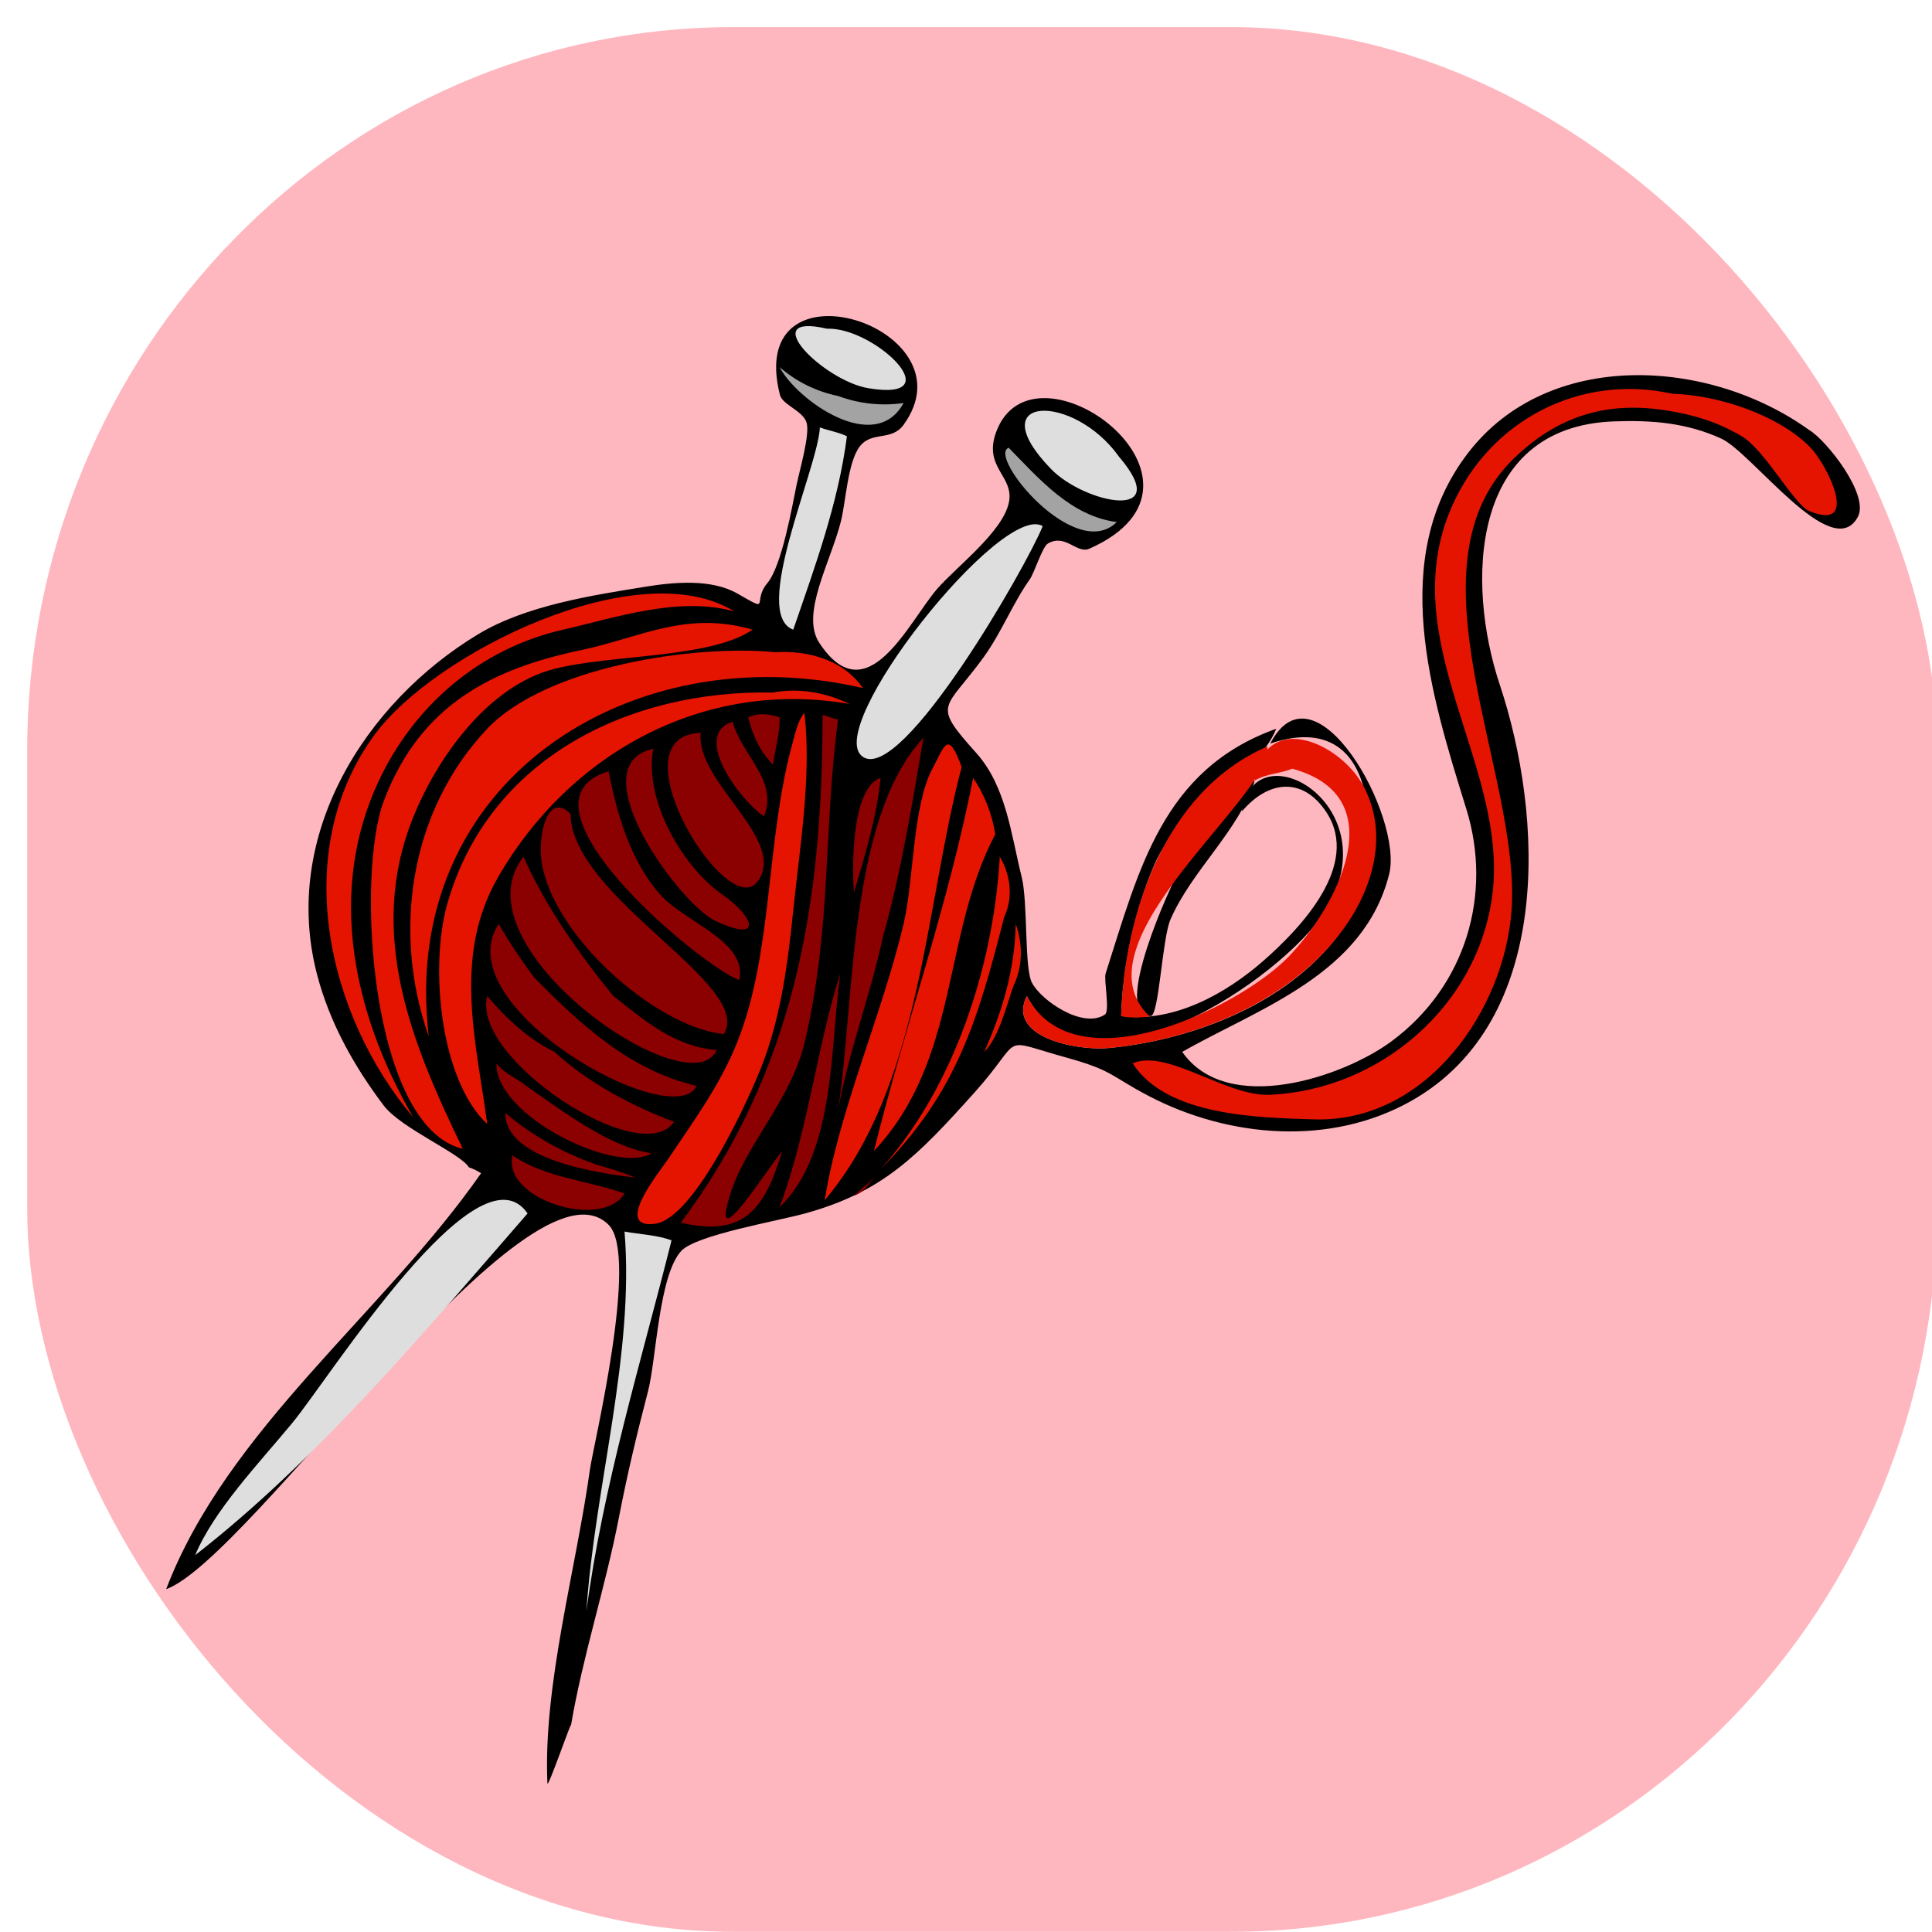<?xml version="1.0" encoding="UTF-8" standalone="no"?>
<!-- Generator: Adobe Illustrator 12.0.0, SVG Export Plug-In . SVG Version: 6.00 Build 51448)  -->

<svg
   xmlns:dc="http://purl.org/dc/elements/1.1/"
   xmlns:cc="http://creativecommons.org/ns#"
   xmlns:rdf="http://www.w3.org/1999/02/22-rdf-syntax-ns#"
   xmlns:svg="http://www.w3.org/2000/svg"
   xmlns="http://www.w3.org/2000/svg"
   xmlns:sodipodi="http://sodipodi.sourceforge.net/DTD/sodipodi-0.dtd"
   xmlns:inkscape="http://www.inkscape.org/namespaces/inkscape"
   id="Layer_1"
   sodipodi:docname="knittings_icon.svg"
   xml:space="preserve"
   viewBox="0 0 328.125 328.125"
   sodipodi:version="0.32"
   version="1.0"
   inkscape:version="0.92.3 (2405546, 2018-03-11)"
   width="350"
   height="350"
   enable-background="new"><sodipodi:namedview
     id="base"
     bordercolor="#666666"
     inkscape:pageshadow="2"
     inkscape:window-width="1920"
     pagecolor="#ffffff"
     inkscape:zoom="1.6015049"
     inkscape:window-x="0"
     borderopacity="1.0"
     inkscape:current-layer="Layer_1"
     inkscape:cx="90.338778"
     inkscape:cy="117.89506"
     inkscape:window-y="0"
     inkscape:window-height="1015"
     inkscape:pageopacity="0.0"
     showgrid="false"
     inkscape:window-maximized="1" /><defs
     id="defs5"><style
       type="text/css"
       id="style3"><![CDATA[
			.c1 { fill: #e51400 }
            .c2 { fill: #8B0000 }
		]]></style><filter
       style="color-interpolation-filters:sRGB;"
       inkscape:label="Drop Shadow"
       id="filter876"><feFlood
         flood-opacity="0.498"
         flood-color="rgb(0,0,0)"
         result="flood"
         id="feFlood866" /><feComposite
         in="flood"
         in2="SourceGraphic"
         operator="in"
         result="composite1"
         id="feComposite868" /><feGaussianBlur
         in="composite1"
         stdDeviation="2"
         result="blur"
         id="feGaussianBlur870" /><feOffset
         dx="4"
         dy="4"
         result="offset"
         id="feOffset872" /><feComposite
         in="SourceGraphic"
         in2="offset"
         operator="over"
         result="composite2"
         id="feComposite874" /></filter></defs><rect
     style="fill:#ffb7bf;fill-opacity:1;stroke-width:0.937;filter:url(#filter876)"
     id="rect4532"
     width="328.987"
     height="335.922"
     x="0.585"
     y="-10.814"
     ry="127.643"
     transform="matrix(0.986,0,0,0.963,0.096,11.164)"
     rx="121.664" /><g
     id="g3"
     transform="matrix(1.057,0,0,1.056,28.191,53.677)"><path
       id="path5"
       d="m 264.02,18.327 c -16.047,-11.568 -41.9,-13.155 -54.826,3.716 -12.907,16.849 -5.959,38.873 -0.267,57.205 4.275,13.771 -0.098,28.556 -11.982,37.374 -7.806,5.792 -26.435,12.076 -33.657,1.725 12.419,-7.086 29.15,-12.417 33.24,-28.543 2.341,-9.231 -11.928,-34.896 -19.089,-21.051 20.227,-6.806 17.748,22.438 10.2,31.754 -8.853,10.921 -23.84,16.03 -36.096,17.215 -5.07,0.491 -16.534,-1.684 -13.231,-8.355 9.901,18.665 41.208,-3.021 47.87,-13.557 10.755,-17.011 -11.344,-29.709 -13.321,-16.115 4.182,-4.982 9.746,-5.688 13.559,0.06 5.668,8.546 -4.259,18.814 -10.05,23.905 -6.078,5.342 -14.476,10.037 -22.895,8.92 0.22,-7.524 1.989,-16.687 5.413,-24.5 4.376,-9.99 16.131,-13.423 19.502,-21.704 -18.282,6.555 -22.05,22.654 -27.411,39.366 -0.323,1.003 0.731,6.028 -0.12,6.6 -3.485,2.342 -10.189,-2.2 -11.715,-5.113 -1.262,-2.412 -0.621,-12.893 -1.664,-17.066 -1.697,-6.786 -2.463,-14.501 -7.284,-19.89 -7.245,-8.096 -5.098,-6.753 1.159,-15.372 2.878,-3.967 4.639,-8.586 7.432,-12.546 0.753,-1.067 2.024,-5.25 2.914,-5.769 2.836,-1.656 4.648,1.725 6.66,0.833 24.064,-10.671 -9.039,-35.101 -14.985,-18.732 -2.063,5.679 2.848,6.989 2.082,11.18 -0.871,4.76 -8.52,10.494 -11.566,14.034 -4.594,5.335 -11.276,20.31 -18.939,8.623 -3.029,-4.619 1.863,-12.984 3.508,-19.564 0.766,-3.067 1.081,-9.518 3.033,-12.011 1.949,-2.491 5.076,-0.777 7.016,-3.45 11.45,-15.771 -25.632,-27.573 -19.861,-4.816 0.408,1.61 3.693,2.532 4.281,4.46 0.569,1.871 -1.114,7.609 -1.605,9.99 -0.713,3.449 -2.36,13.028 -4.698,15.818 -2.546,3.039 0.758,4.887 -4.785,1.695 -4.224,-2.431 -10.254,-1.855 -14.898,-1.1 -8.457,1.375 -19.078,2.983 -26.758,7.611 -18.165,10.965 -31.719,32.342 -25.929,54.682 2.016,7.785 5.952,14.802 10.733,21.14 2.739,3.632 12.309,7.669 13.677,9.93 0.692,0.237 1.346,0.556 1.961,0.952 -15.663,22.49 -40.791,41.19 -50.603,66.9 13.454,-4.848 58.416,-71.549 71.12,-58.573 4.907,5.012 -2.486,35.448 -3.025,39.317 -2.236,16.079 -7.54,34.693 -6.834,50.475 0.043,0.996 3.981,-10.447 3.794,-9.336 1.884,-11.159 5.536,-22.225 7.702,-33.449 1.307,-6.771 2.855,-13.307 4.666,-20.247 1.34,-5.126 1.72,-18.673 5.353,-22.597 2.383,-2.571 15.483,-4.792 20.038,-6.064 12.374,-3.459 17.919,-9.207 27.028,-19.356 8.262,-9.207 3.612,-8.769 14.777,-5.679 7.568,2.095 7.058,2.938 13.26,6.185 12.89,6.742 29.238,8.124 42.221,0.772 22.835,-12.932 21.225,-45.787 14.183,-66.926 -5.413,-16.245 -4.89,-41.479 18.314,-42.339 6.051,-0.225 11.66,0.202 17.273,2.765 4.993,2.278 17.836,20.216 21.943,12.606 1.93,-3.541 -5.04,-12.326 -7.78,-13.969"
       inkscape:connector-curvature="0" /><path
       id="path7"
       d="m 162.87,89.089 c -1.325,2.101 -11.144,23.626 -4.639,23.489 1.318,-0.028 1.841,-12.457 3.152,-15.491 3.439,-7.958 11.052,-14.32 13.556,-22.388 -5.3,3.567 -8.62,9.377 -12.07,14.388"
       inkscape:connector-curvature="0" /><path
       id="path9"
       class="c1"
       d="m 180.95,72.795 c 16.755,4.573 6.919,22.532 -0.654,30.328 -7.623,7.846 -34.062,21.174 -41.982,6.243 -3.303,6.671 8.161,8.846 13.231,8.355 13.026,-1.26 28.633,-6.947 37.492,-18.939 4.958,-6.711 7.481,-15.569 3.33,-23.25 -3.789,-7.014 -15.858,-12.29 -17.425,-0.833 1.96,-1.157 4.13,-1.093 6.01,-1.903"
       inkscape:connector-curvature="0"
       style="fill:#e51400" /><path
       id="path11"
       class="c1"
       d="m 176.96,69.228 c -16.692,7.235 -23.024,27.466 -23.488,43.35 1.104,0.334 3.451,0.28 4.58,0.059 -12.63,-11.94 20.14,-35.657 18.91,-43.412"
       inkscape:connector-curvature="0"
       style="fill:#e51400" /><path
       id="path13"
       style="fill:#dedede"
       d="m 106.2,2.034 c 7.641,-0.294 20.196,11.83 6.66,9.573 -7.25,-1.209 -18.233,-12.246 -6.66,-9.573"
       inkscape:connector-curvature="0" /><path
       id="path15"
       style="fill:#a3a3a3"
       d="m 107.99,12.856 c 3.484,1.308 7.206,1.623 10.525,1.13 -4.614,8.5 -17.165,-0.479 -19.92,-5.769 2.67,2.329 5.89,3.918 9.39,4.639"
       inkscape:connector-curvature="0" /><path
       id="path17"
       class="c1"
       d="m 242.02,12.5 c 7.19,0.162 17.087,3.377 22.181,8.622 2.802,2.886 8.073,13.671 -0.179,10.228 -2.409,-1.004 -7.086,-9.786 -10.822,-12.011 -4.034,-2.404 -8.098,-3.567 -12.547,-4.223 -9.43,-1.389 -17.109,1.062 -24.023,7.731 -17.985,17.344 1.026,50.667 -0.416,72.546 -1.061,16.067 -13.586,34.375 -31.754,33.805 -9.011,-0.28 -23.675,-0.521 -29.138,-9.009 5.496,-2.424 15.038,5.354 22.002,5.056 17.687,-0.758 33.51,-14.28 35.796,-32.171 2.659,-20.784 -16.012,-40.899 -6.48,-62.497 6.15,-13.949 20.72,-21.349 35.38,-18.082"
       inkscape:connector-curvature="0"
       style="fill:#e51400" /><path
       id="path19"
       style="fill:#dedede"
       d="m 153.12,22.608 c 8.999,10.574 -5.559,7.549 -10.942,1.963 -11.5,-11.938 3.63,-12.26 10.94,-1.963"
       inkscape:connector-curvature="0" /><path
       id="path21"
       style="fill:#dedede"
       d="m 109.41,19.338 c -1.375,10.733 -5.152,21.01 -8.622,31.1 -6.878,-2.534 3.967,-25.961 4.281,-32.527 1.31,0.49 3.25,0.844 4.34,1.427"
       inkscape:connector-curvature="0" /><path
       id="path23"
       style="fill:#a3a3a3"
       d="m 135.4,21.181 c 4.933,5.032 9.991,10.983 17.364,11.952 -6.69,6.64 -20.86,-10.658 -17.36,-11.952"
       inkscape:connector-curvature="0" /><path
       id="path25"
       style="fill:#dedede"
       d="m 140.87,33.788 c -2.695,6.677 -22.605,41.336 -28.899,37.105 -6.66,-4.48 22.34,-41.113 28.9,-37.105"
       inkscape:connector-curvature="0" /><path
       id="path27"
       class="c1"
       d="M 91.338,47.523 C 82.484,44.967 71.973,48.583 63.805,50.437 50.443,53.471 39.81,62.672 34.133,74.876 25.982,92.392 29.914,111.89 39.722,128.87 25.944,112.558 19.772,86.189 33.478,67.385 43.118,54.162 75.958,37.92 91.338,47.523"
       inkscape:connector-curvature="0"
       style="fill:#e51400" /><path
       id="path29"
       class="c1"
       d="M 94.25,50.438 C 87.496,55.08 71.66,54.386 62.407,56.742 51.81,59.438 43.591,70.94 39.662,80.765 32.241,99.325 39.438,116.917 47.691,133.928 32.827,130.449 30.436,89.977 35.025,77.91 40.95,62.329 52.666,56.666 66.779,53.709 76.203,51.731 83.541,47.331 94.25,50.436"
       inkscape:connector-curvature="0"
       style="fill:#e51400" /><path
       id="path31"
       class="c1"
       d="m 97.879,54.065 c 5.267,-0.324 10.959,1.215 14.093,5.768 C 74.702,51.167 37.351,74.926 42.222,115.85 36.333,99.206 39.09,79.686 51.558,66.435 61.101,56.293 85.148,52.79 97.881,54.065"
       inkscape:connector-curvature="0"
       style="fill:#e51400" /><path
       id="path33"
       class="c1"
       d="m 97.522,60.547 c 4.205,-0.782 8.467,-0.011 12.309,1.843 C 86.356,58.318 64.823,70.365 53.37,90.22 46.041,102.921 49.833,116.636 51.617,129.942 44.013,122.847 42.356,104.579 45.194,94.56 51.869,70.991 74.569,60.1 97.523,60.549"
       inkscape:connector-curvature="0"
       style="fill:#e51400" /><path
       id="path35"
       class="c2"
       d="m 98.592,64.531 c 0.109,2.465 -0.725,5.159 -1.07,7.612 -2.085,-2.095 -3.259,-4.761 -3.983,-7.612 1.853,-0.787 3.36,-0.526 5.053,0"
       inkscape:connector-curvature="0"
       style="fill:#8b0000" /><path
       id="path37"
       class="c1"
       d="m 102.58,63.817 c 1.187,10.173 -0.76,21.668 -1.843,32.229 -0.821,8.009 -1.911,16.284 -4.756,23.904 -1.958,5.242 -10.957,25.225 -17.425,26.045 -6.823,0.866 0.83,-8.47 2.202,-10.524 4.307,-6.454 8.25,-11.772 11,-18.613 5.763,-14.329 4.626,-32.288 8.801,-47.75 0.64,-2.388 1.04,-4.129 2.02,-5.303"
       inkscape:connector-curvature="0"
       style="fill:#e51400" /><path
       id="path39"
       class="c2"
       d="m 107.99,64.888 c -2.363,17.723 -1.029,33.44 -5.352,51.853 -2.205,9.39 -9.601,16.562 -12.071,24.797 -3.043,10.145 6.046,-4.39 8.443,-7.255 -2.951,9.948 -6.5,13.746 -16.293,11.536 18.355,-24.622 22.776,-51.27 22.776,-81.645 0.83,0.131 1.68,0.597 2.49,0.713"
       inkscape:connector-curvature="0"
       style="fill:#8b0000" /><path
       id="path41"
       class="c2"
       d="m 91.041,65.245 c 1.556,5.55 7.358,9.443 5.054,15.223 C 92.372,78.019 84.341,67.432 91.041,65.245"
       inkscape:connector-curvature="0"
       style="fill:#8b0000" /><path
       id="path43"
       class="c2"
       d="M 85.926,67.028 C 84.982,74.885 100.06,84.329 95.024,90.992 90.115,97.49 71.708,67.504 85.926,67.028"
       inkscape:connector-curvature="0"
       style="fill:#8b0000" /><path
       id="path45"
       class="c2"
       d="m 115.18,99.912 c -1.999,9.377 -5.502,18.375 -7.195,27.83 2.672,-17.132 1.623,-47.021 13.736,-59.94 -1.82,10.721 -3.64,21.834 -6.54,32.112"
       inkscape:connector-curvature="0"
       style="fill:#8b0000" /><path
       id="path47"
       class="c1"
       d="m 127.85,72.499 c -5.913,22.389 -6.452,51.302 -22.002,69.693 2.251,-14.315 9.221,-29.848 12.666,-44.421 1.689,-7.144 1.408,-18.894 4.638,-24.976 1.99,-3.757 2.48,-6.301 4.69,-0.294"
       inkscape:connector-curvature="0"
       style="fill:#e51400" /><path
       id="path49"
       class="c2"
       d="m 78.314,69.584 c -1.612,8.02 4.586,18.965 11.12,23.489 5.124,3.548 6.546,7.809 -1.129,4.223 -5.856,-2.736 -22.1,-25.083 -9.991,-27.712"
       inkscape:connector-curvature="0"
       style="fill:#8b0000" /><path
       id="path51"
       class="c2"
       d="m 71.12,73.213 c 1.384,6.981 3.439,14.262 8.207,19.742 4.011,4.613 14.192,7.545 12.785,13.855 C 85.559,104.29 54.492,78.176 71.12,73.213"
       inkscape:connector-curvature="0"
       style="fill:#8b0000" /><path
       id="path53"
       class="c2"
       d="m 114.82,74.283 c -0.621,6.336 -2.527,12.537 -4.281,18.434 -0.38,-5.162 -0.19,-16.975 4.28,-18.434"
       inkscape:connector-curvature="0"
       style="fill:#8b0000" /><path
       id="path55"
       class="c1"
       d="m 133.26,83.321 c -8.647,16.376 -5.67,36.164 -19.505,50.962 5.021,-20.318 11.895,-39.353 15.937,-60 1.81,2.636 3.03,5.78 3.56,9.041"
       inkscape:connector-curvature="0"
       style="fill:#e51400" /><path
       id="path57"
       class="c2"
       d="m 64.994,80.051 c 0.191,13.52 29.613,27.522 24.619,35.44 -11.165,-1.213 -27.94,-16.263 -29.317,-28.186 -0.478,-4.141 1.077,-10.807 4.698,-7.253"
       inkscape:connector-curvature="0"
       style="fill:#8b0000" /><path
       id="path59"
       class="c2"
       d="m 71.833,109.31 c 5.18,4.095 9.875,8.178 16.65,8.742 -4.221,9.579 -42.351,-16.727 -31.04,-31.101 3.566,8.081 9.025,15.731 14.39,22.361"
       inkscape:connector-curvature="0"
       style="fill:#8b0000" /><path
       id="path61"
       class="c1"
       d="m 134.69,96.642 c -4.25,16.625 -7.633,28.187 -19.802,40.494 11.785,-13.11 18.104,-32.722 19.088,-50.187 1.83,3.145 2.12,6.686 0.71,9.689"
       inkscape:connector-curvature="0"
       style="fill:#e51400" /><path
       id="path63"
       class="c2"
       d="m 110.54,94.5 c -0.64,2.075 -0.51,1.657 0,0"
       inkscape:connector-curvature="0"
       style="fill:#8b0000" /><path
       id="path65"
       class="c2"
       d="m 59.227,106.45 c 7.44,7.553 15.422,14.928 26.045,17.363 -3.779,7.774 -40.553,-12.822 -31.813,-26.045 1.739,3.015 3.667,5.915 5.768,8.685"
       inkscape:connector-curvature="0"
       style="fill:#8b0000" /><path
       id="path67"
       class="c1"
       d="m 136.11,107.88 c -1.237,3.665 -2.368,8.216 -4.638,10.466 2.922,-6.495 4.954,-13.415 5.055,-20.575 1.23,3.355 1.1,6.985 -0.41,10.105"
       inkscape:connector-curvature="0"
       style="fill:#e51400" /><path
       id="path69"
       class="c2"
       d="m 108.34,105.74 c -1.648,11.717 -0.693,28.826 -9.751,37.581 4.571,-12.27 5.941,-25.59 9.751,-37.58"
       inkscape:connector-curvature="0"
       style="fill:#8b0000" /><path
       id="path71"
       class="c2"
       d="m 62.438,118.35 c 5.244,4.853 12.384,8.712 19.207,11.238 -5.262,7.832 -32.699,-10.208 -30.028,-20.218 3.055,3.59 6.709,7.01 10.821,8.98"
       inkscape:connector-curvature="0"
       style="fill:#8b0000" /><path
       id="path73"
       class="c2"
       d="m 57.8,123.76 c 5.885,4.06 13.455,9.917 20.217,10.88 -5.587,3.547 -25.161,-6.006 -24.915,-14.449 1.312,1.75 3.352,2.39 4.698,3.57"
       inkscape:connector-curvature="0"
       style="fill:#8b0000" /><path
       id="path75"
       class="c2"
       d="m 68.979,136.42 c 2.174,0.623 4.482,1.331 6.481,2.141 -6.17,-0.701 -21.063,-2.93 -20.933,-10.405 4.244,3.64 9.196,6.37 14.452,8.26"
       inkscape:connector-curvature="0"
       style="fill:#8b0000" /><path
       id="path77"
       class="c2"
       d="m 52.329,133.15 c 0.545,0.02 -1.319,-0.04 0,0"
       inkscape:connector-curvature="0"
       style="fill:#8b0000" /><path
       id="path79"
       class="c2"
       d="m 73.676,141.12 c -3.535,5.903 -19.634,1.01 -18.016,-6.124 5.446,3.65 11.965,3.98 18.016,6.12"
       inkscape:connector-curvature="0"
       style="fill:#8b0000" /><path
       id="path81"
       class="c2"
       d="m 114.11,138.21 c -1.391,1.429 -1.68,2.592 -3.568,3.269 1.16,-1.07 2.59,-2.23 3.57,-3.27"
       inkscape:connector-curvature="0"
       style="fill:#8b0000" /><path
       id="path83"
       style="fill:#dedede"
       d="m 58.098,144.33 c -16.316,18.75 -33.803,39.705 -53.4,54.945 2.992,-7.216 10.306,-14.838 15.58,-21.229 6.151,-7.46 29.862,-45.31 37.82,-33.72"
       inkscape:connector-curvature="0" /><path
       id="path85"
       style="fill:#dedede"
       d="m 81.229,148.67 c -4.938,19.726 -11.029,39.456 -13.677,59.645 1.281,-19.813 7.756,-41.315 6.124,-61.071 2.397,0.44 5.392,0.57 7.553,1.42"
       inkscape:connector-curvature="0" /></g></svg>